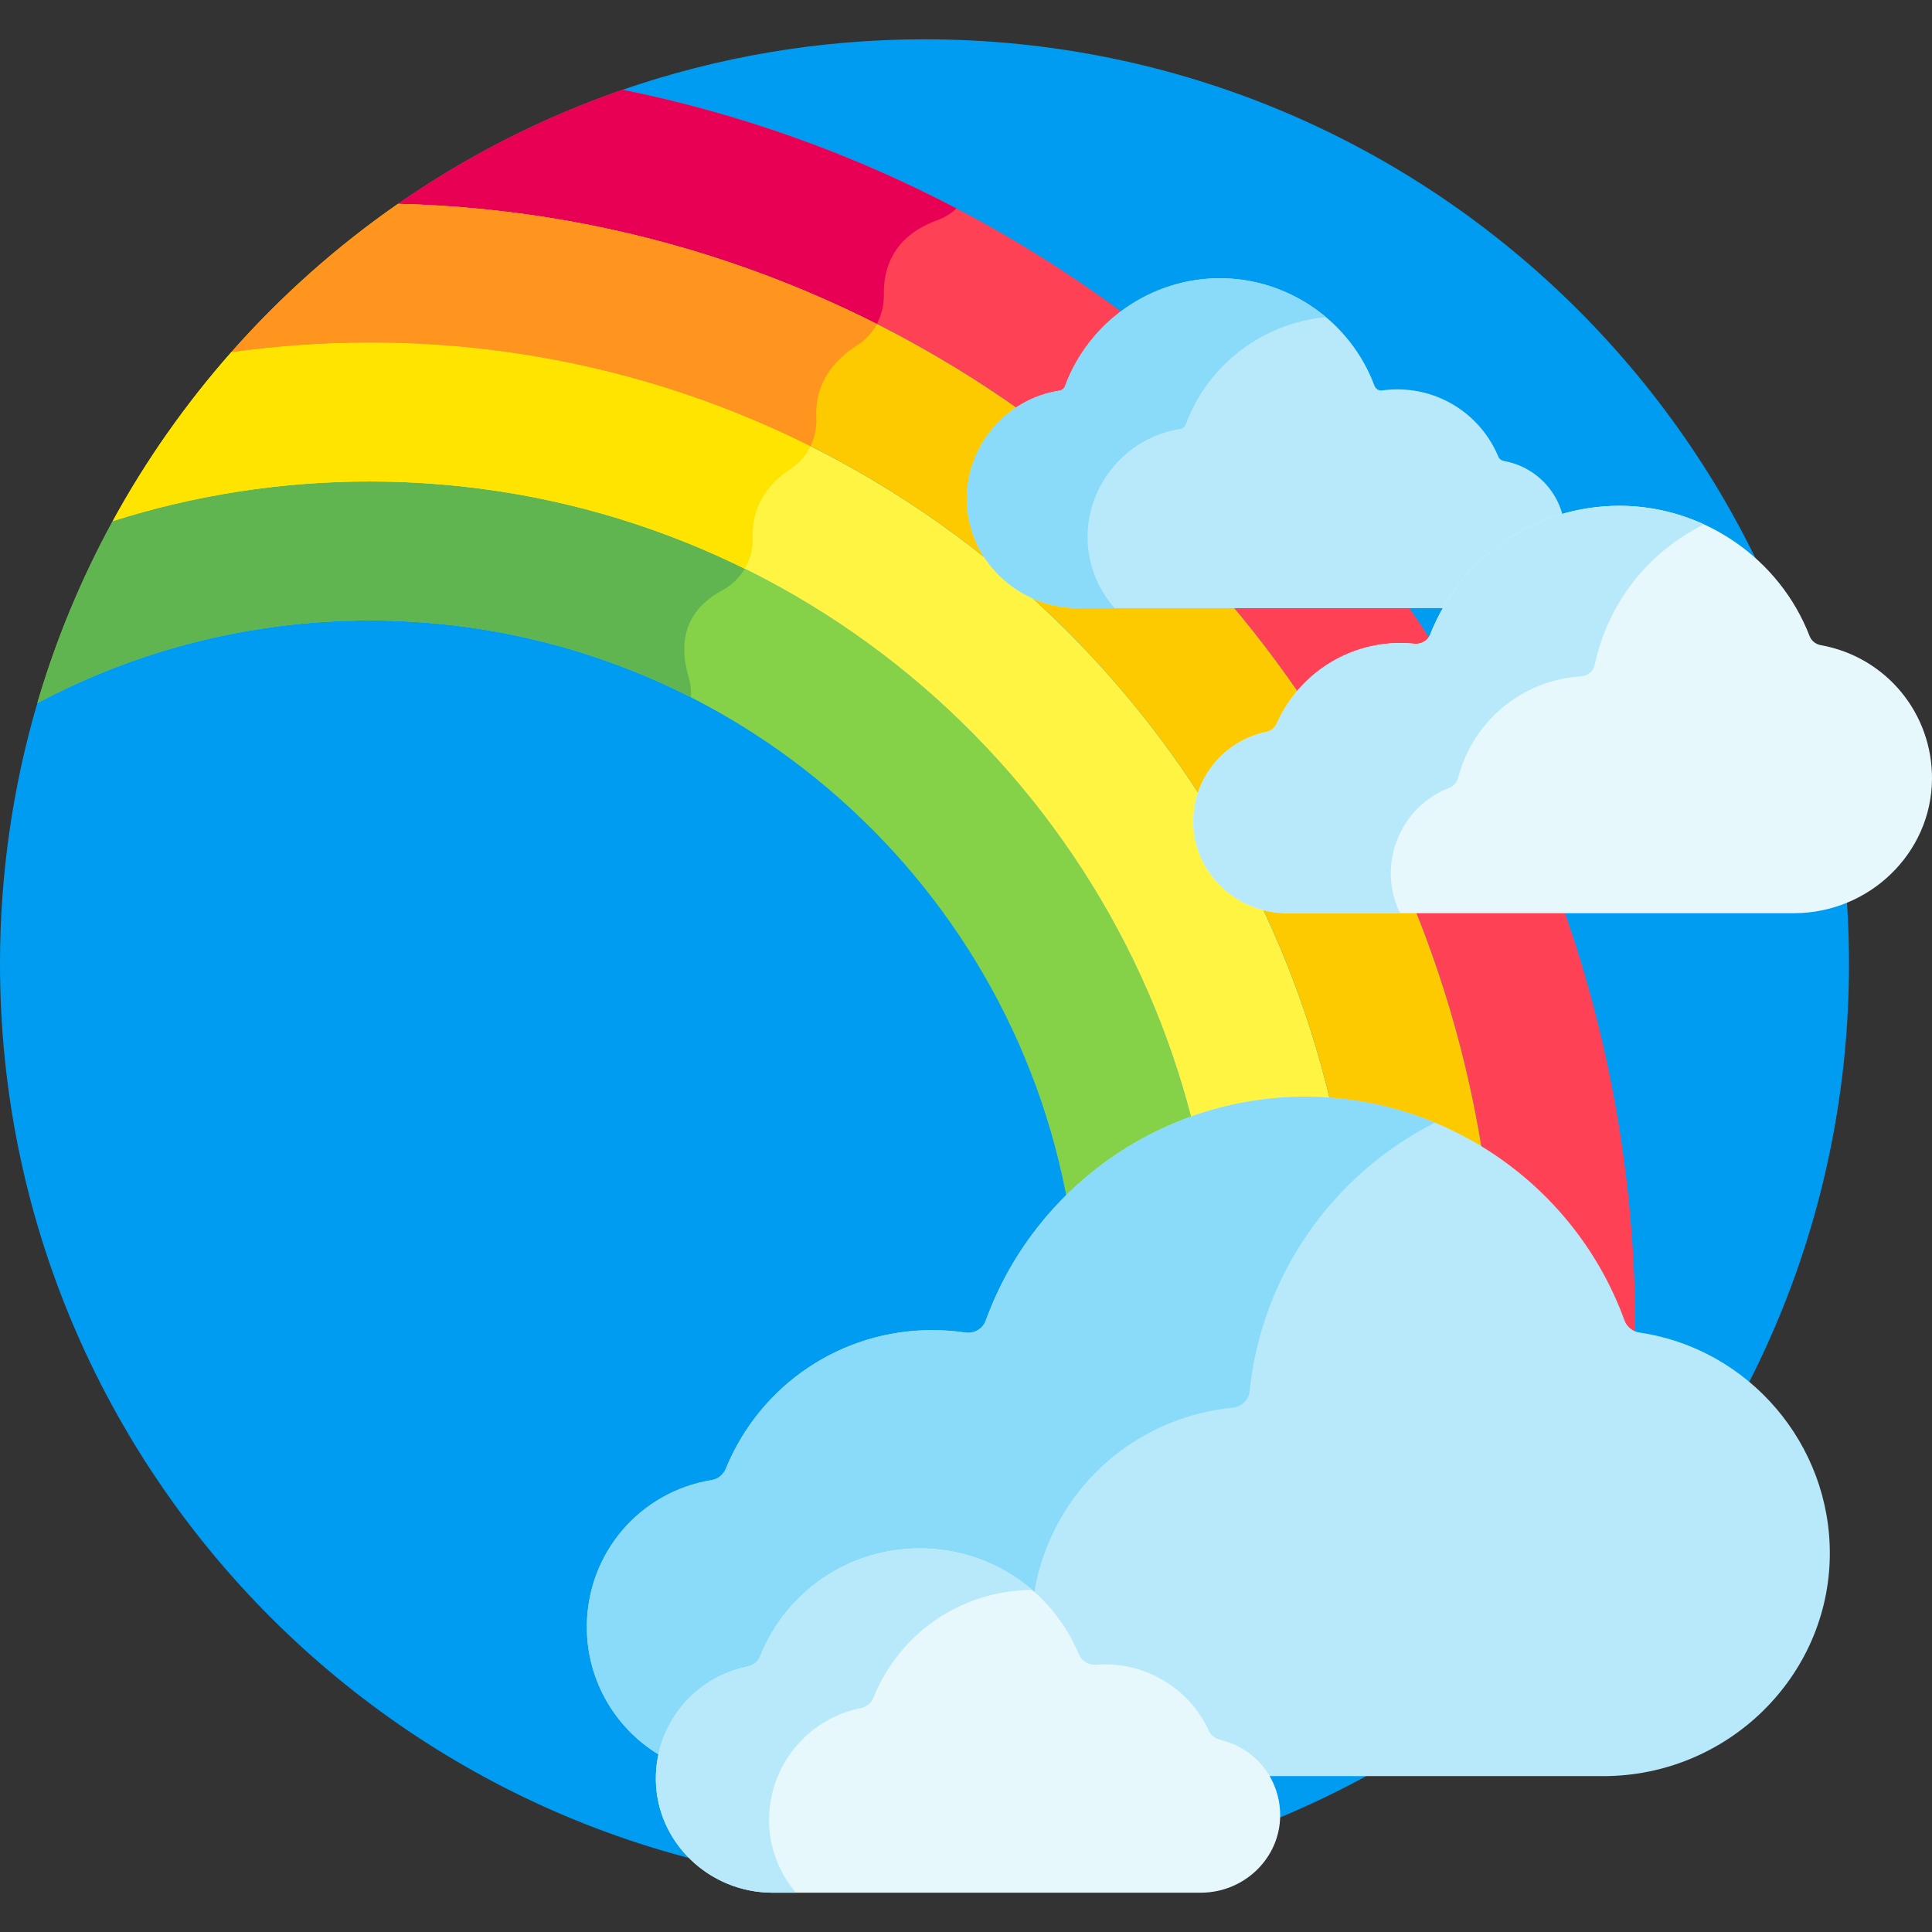 <svg id="Layer_1" enable-background="new 0 0 512 512" height="512" viewBox="0 0 512 512" width="512" xmlns="http://www.w3.org/2000/svg"><rect x="0" y="0" width="512" height="512" fill="#333333" stroke="none"/><g><path d="m245 10.416c-28.009 0-54.914 4.713-79.982 13.367l-155.124 162.544c-6.429 21.914-9.894 45.096-9.894 69.09 0 135.31 109.69 245 245 245s245-109.69 245-245-109.69-245.001-245-245.001z" fill="#009cf2"/><path d="m97.97 127.597c-23.743 0-46.622 3.689-68.105 10.511-8.29 15.171-15.012 31.318-19.971 48.22 26.269-13.969 56.243-21.887 88.076-21.887 92.79 0 169.826 67.232 185.188 155.628 9.061-9.66 20.362-17.172 33.078-21.74-24.238-98.034-112.744-170.732-218.266-170.732z" fill="#85d249"/><path d="m97.97 127.597c-23.744 0-46.623 3.689-68.105 10.511-8.29 15.171-15.012 31.318-19.971 48.22 26.269-13.969 56.243-21.887 88.076-21.887 30.646 0 59.57 7.338 85.125 20.346.111-1.795-.079-3.619-.604-5.389-3.795-12.821 2.469-19.507 8.879-22.929 2.539-1.355 4.593-3.36 6-5.742-29.969-14.803-63.708-23.13-99.4-23.13z" fill="#60b550"/><path d="m97.97 90.754c-12.444 0-24.68.882-36.659 2.562-12.066 13.663-22.639 28.674-31.446 44.791 21.483-6.822 44.362-10.511 68.105-10.511 105.522 0 194.028 72.698 218.266 170.731 8.925-3.206 18.529-4.988 28.559-4.988 2.77 0 5.496.172 8.198.432-26.655-116.264-130.673-203.017-255.023-203.017z" fill="#fff442"/><path d="m97.97 90.754c-12.444 0-24.68.882-36.66 2.562-12.066 13.663-22.639 28.674-31.446 44.791 21.483-6.822 44.362-10.511 68.105-10.511 35.692 0 69.431 8.327 99.401 23.128 1.447-2.449 2.211-5.295 2.103-8.252-.333-9.16 4.917-14.843 9.996-18.178 2.333-1.532 4.137-3.637 5.315-6.056-35.157-17.58-74.822-27.484-116.814-27.484z" fill="#ffe400"/><path d="m105.485 54.015c61.527 1.524 118.406 21.69 165.275 55.023 3.642-2.277 7.853-3.729 12.379-4.068 2.699-8.684 8.147-16.151 15.316-21.409-38.841-29.005-84.181-49.783-133.436-59.777-21.335 7.365-41.33 17.596-59.534 30.231z" fill="#ff4155"/><path d="m165.019 23.783c-21.335 7.366-41.33 17.597-59.534 30.232 45.571 1.129 88.588 12.493 126.881 31.851 1.254-2.372 1.904-5.078 1.865-7.847-.171-12.113 7.749-17.373 14.128-19.643 1.939-.69 3.669-1.772 5.123-3.139-27.467-14.398-57.174-25.104-88.463-31.454z" fill="#e80054"/><path d="m372.294 159.469h-46.634c35.243 41.542 59.377 92.805 67.666 149.25 15.116 10.624 26.632 26.024 32.236 44.06 2.66.199 5.246.646 7.787 1.211.002-.509.019-1.014.019-1.523.002-71.851-22.603-138.417-61.074-192.998z" fill="#ff4155"/><path d="m285.202 159.469c-15.073 0-27.292-12.219-27.292-27.292 0-9.766 5.138-18.319 12.849-23.139-46.869-33.333-103.748-53.499-165.275-55.023-16.268 11.29-31.101 24.498-44.174 39.301 11.98-1.68 24.215-2.562 36.659-2.562 124.35 0 228.367 86.753 255.023 203.018 14.928 1.438 28.697 6.768 40.334 14.947-8.289-56.444-32.424-107.708-67.667-149.25z" fill="#fdca00"/><path d="m216.343 110.6c-.469-9.713 5.422-15.684 10.838-19.097 2.238-1.41 3.986-3.371 5.184-5.637-38.293-19.358-81.31-30.723-126.881-31.851-16.268 11.29-31.101 24.498-44.174 39.301 11.98-1.68 24.216-2.562 36.66-2.562 41.991 0 81.657 9.904 116.815 27.485 1.135-2.33 1.688-4.952 1.558-7.639z" fill="#ff951f"/><path d="m434.514 353.147c-1.849-.273-3.388-1.518-4.018-3.249-12.889-35.444-46.899-59.257-84.629-59.257-37.749 0-71.76 23.845-84.63 59.336-.792 2.185-3.073 3.514-5.427 3.165-2.883-.43-5.829-.648-8.755-.648-24.064 0-45.524 14.39-54.672 36.66-.682 1.66-2.087 2.813-3.758 3.085-19.181 3.119-33.102 19.506-33.102 38.964 0 14.225 7.721 27.411 20.151 34.41.478.271 1.054.302 1.56.089.506-.215.884-.651 1.024-1.182 2.898-11.007 12.456-18.973 23.785-19.819.726-.054 1.344-.547 1.561-1.242 5.496-17.69 21.647-29.575 40.188-29.575 18.601 0 35.214 12.469 40.4 30.321.267.917 1.214 1.462 2.135 1.224 2.142-.54 4.349-.814 6.56-.814 11.541 0 21.73 7.36 25.356 18.314.227.687.85 1.167 1.573 1.212 4.598.285 8.796 2.391 11.82 5.928.337.394.829.621 1.347.621h91.909c32.817 0 59.746-26.275 60.029-58.572.254-29.343-21.415-54.695-50.407-58.971z" fill="#b8e9fa"/><g><path d="m273.853 423.361c3.477-23.824 20.81-42.987 44.156-48.82 2.838-.709 5.749-1.212 8.65-1.493 2.369-.231 4.259-2.074 4.498-4.386 3.191-30.852 22.139-57.525 49.106-71.14-10.712-4.449-22.363-6.881-34.397-6.881-37.749 0-71.76 23.845-84.63 59.335-.792 2.185-3.073 3.514-5.427 3.165-2.883-.43-5.829-.648-8.755-.648-24.064 0-45.524 14.39-54.672 36.66-.682 1.66-2.087 2.813-3.759 3.085-19.181 3.119-33.102 19.506-33.102 38.964 0 14.225 7.721 27.411 20.15 34.41.479.271 1.054.302 1.56.089.506-.215.884-.651 1.024-1.182 2.897-11.007 12.456-18.972 23.785-19.819.726-.054 1.344-.547 1.561-1.242 5.496-17.69 21.648-29.575 40.188-29.575 11.085 0 21.462 4.43 29.138 11.786.476-.658.8-1.444.926-2.308z" fill="#8adaf9"/></g><path d="m323.513 461.122c-1.44-.343-2.586-1.236-3.146-2.449-4.93-10.693-15.717-17.602-27.481-17.602-.822 0-1.648.033-2.451.099-1.96.155-3.794-.994-4.58-2.865-7.136-16.989-23.648-27.965-42.066-27.965-18.751 0-35.377 11.244-42.357 28.645-.543 1.356-1.807 2.381-3.297 2.676h-.001c-14.232 2.83-24.462 15.428-24.326 29.956.155 16.524 14.04 29.966 30.951 29.966h113.429c11.559 0 21.01-9.153 21.067-20.404.05-9.591-6.424-17.838-15.742-20.057z" fill="#e6f8fc"/><path d="m203.809 482.617c-.136-14.529 10.093-27.126 24.326-29.956h.001c1.49-.295 2.753-1.32 3.297-2.676 6.947-17.317 23.447-28.532 42.087-28.64-8.101-6.964-18.563-11.005-29.73-11.005-18.751 0-35.376 11.244-42.357 28.645-.544 1.356-1.807 2.381-3.297 2.676h-.001c-14.232 2.83-24.462 15.428-24.326 29.956.155 16.524 14.04 29.966 30.951 29.966h6.172c-4.386-5.17-7.056-11.775-7.123-18.966z" fill="#b8e9fa"/><path d="m398.569 122.171c-.689-.123-1.25-.555-1.5-1.154-4.522-10.832-15.025-17.831-26.757-17.831-1.357 0-2.722.095-4.058.284-.865.124-1.697-.404-2.023-1.279-6.342-17.018-22.805-28.452-40.963-28.452-18.236 0-34.724 11.493-41.029 28.597-.234.634-.808 1.094-1.5 1.201-14.116 2.183-24.661 14.615-24.527 28.918.149 15.833 13.453 28.713 29.657 28.713h108.688c11.076 0 20.132-8.771 20.187-19.551.05-9.585-6.753-17.762-16.175-19.446z" fill="#b8e9fa"/><path d="m288.212 142.598c-.133-14.303 10.411-26.735 24.527-28.918.692-.107 1.266-.567 1.5-1.201 5.856-15.888 20.5-26.927 37.169-28.418-7.733-6.502-17.651-10.323-28.14-10.323-18.236 0-34.724 11.493-41.029 28.597-.234.634-.808 1.094-1.5 1.201-14.116 2.183-24.66 14.615-24.527 28.918.149 15.833 13.453 28.713 29.657 28.713h9.516c-4.406-5.01-7.106-11.492-7.173-18.569z" fill="#8adaf9"/><path d="m335.631 193.962c1.194-.243 2.239-1.129 2.794-2.37 5.763-12.868 18.589-21.183 32.679-21.183 1.231 0 2.471.063 3.687.188 1.866.197 3.56-.788 4.214-2.439 8.207-20.723 27.908-34.113 50.19-34.113 22.14 0 42.38 13.87 50.363 34.515.49 1.267 1.616 2.174 3.011 2.423h.001c17.216 3.094 29.593 18.051 29.429 35.566-.184 19.551-16.612 35.457-36.622 35.457h-134.213c-13.678 0-24.861-10.83-24.928-24.143-.059-11.544 8.097-21.596 19.395-23.901z" fill="#e6f8fc"/><g><path d="m368.929 235.543c-1.965-11.376 4.419-22.637 15.181-26.776 1.138-.437 2.022-1.483 2.364-2.799 3.559-13.643 14.836-23.962 28.732-26.289 1.214-.203 2.448-.346 3.668-.423 1.872-.114 3.381-1.365 3.753-3.101 3.55-16.562 14.351-30.036 28.974-37.17-6.921-3.182-14.542-4.94-22.406-4.94-22.282 0-41.983 13.391-50.19 34.113-.654 1.651-2.348 2.635-4.214 2.439-1.216-.126-2.456-.188-3.687-.188-14.09 0-26.916 8.315-32.679 21.183-.555 1.241-1.6 2.127-2.793 2.37-11.298 2.305-19.454 12.357-19.395 23.901.067 13.313 11.25 24.143 24.928 24.143h29.882c-.994-1.999-1.721-4.164-2.118-6.463z" fill="#b8e9fa"/></g></g></svg>